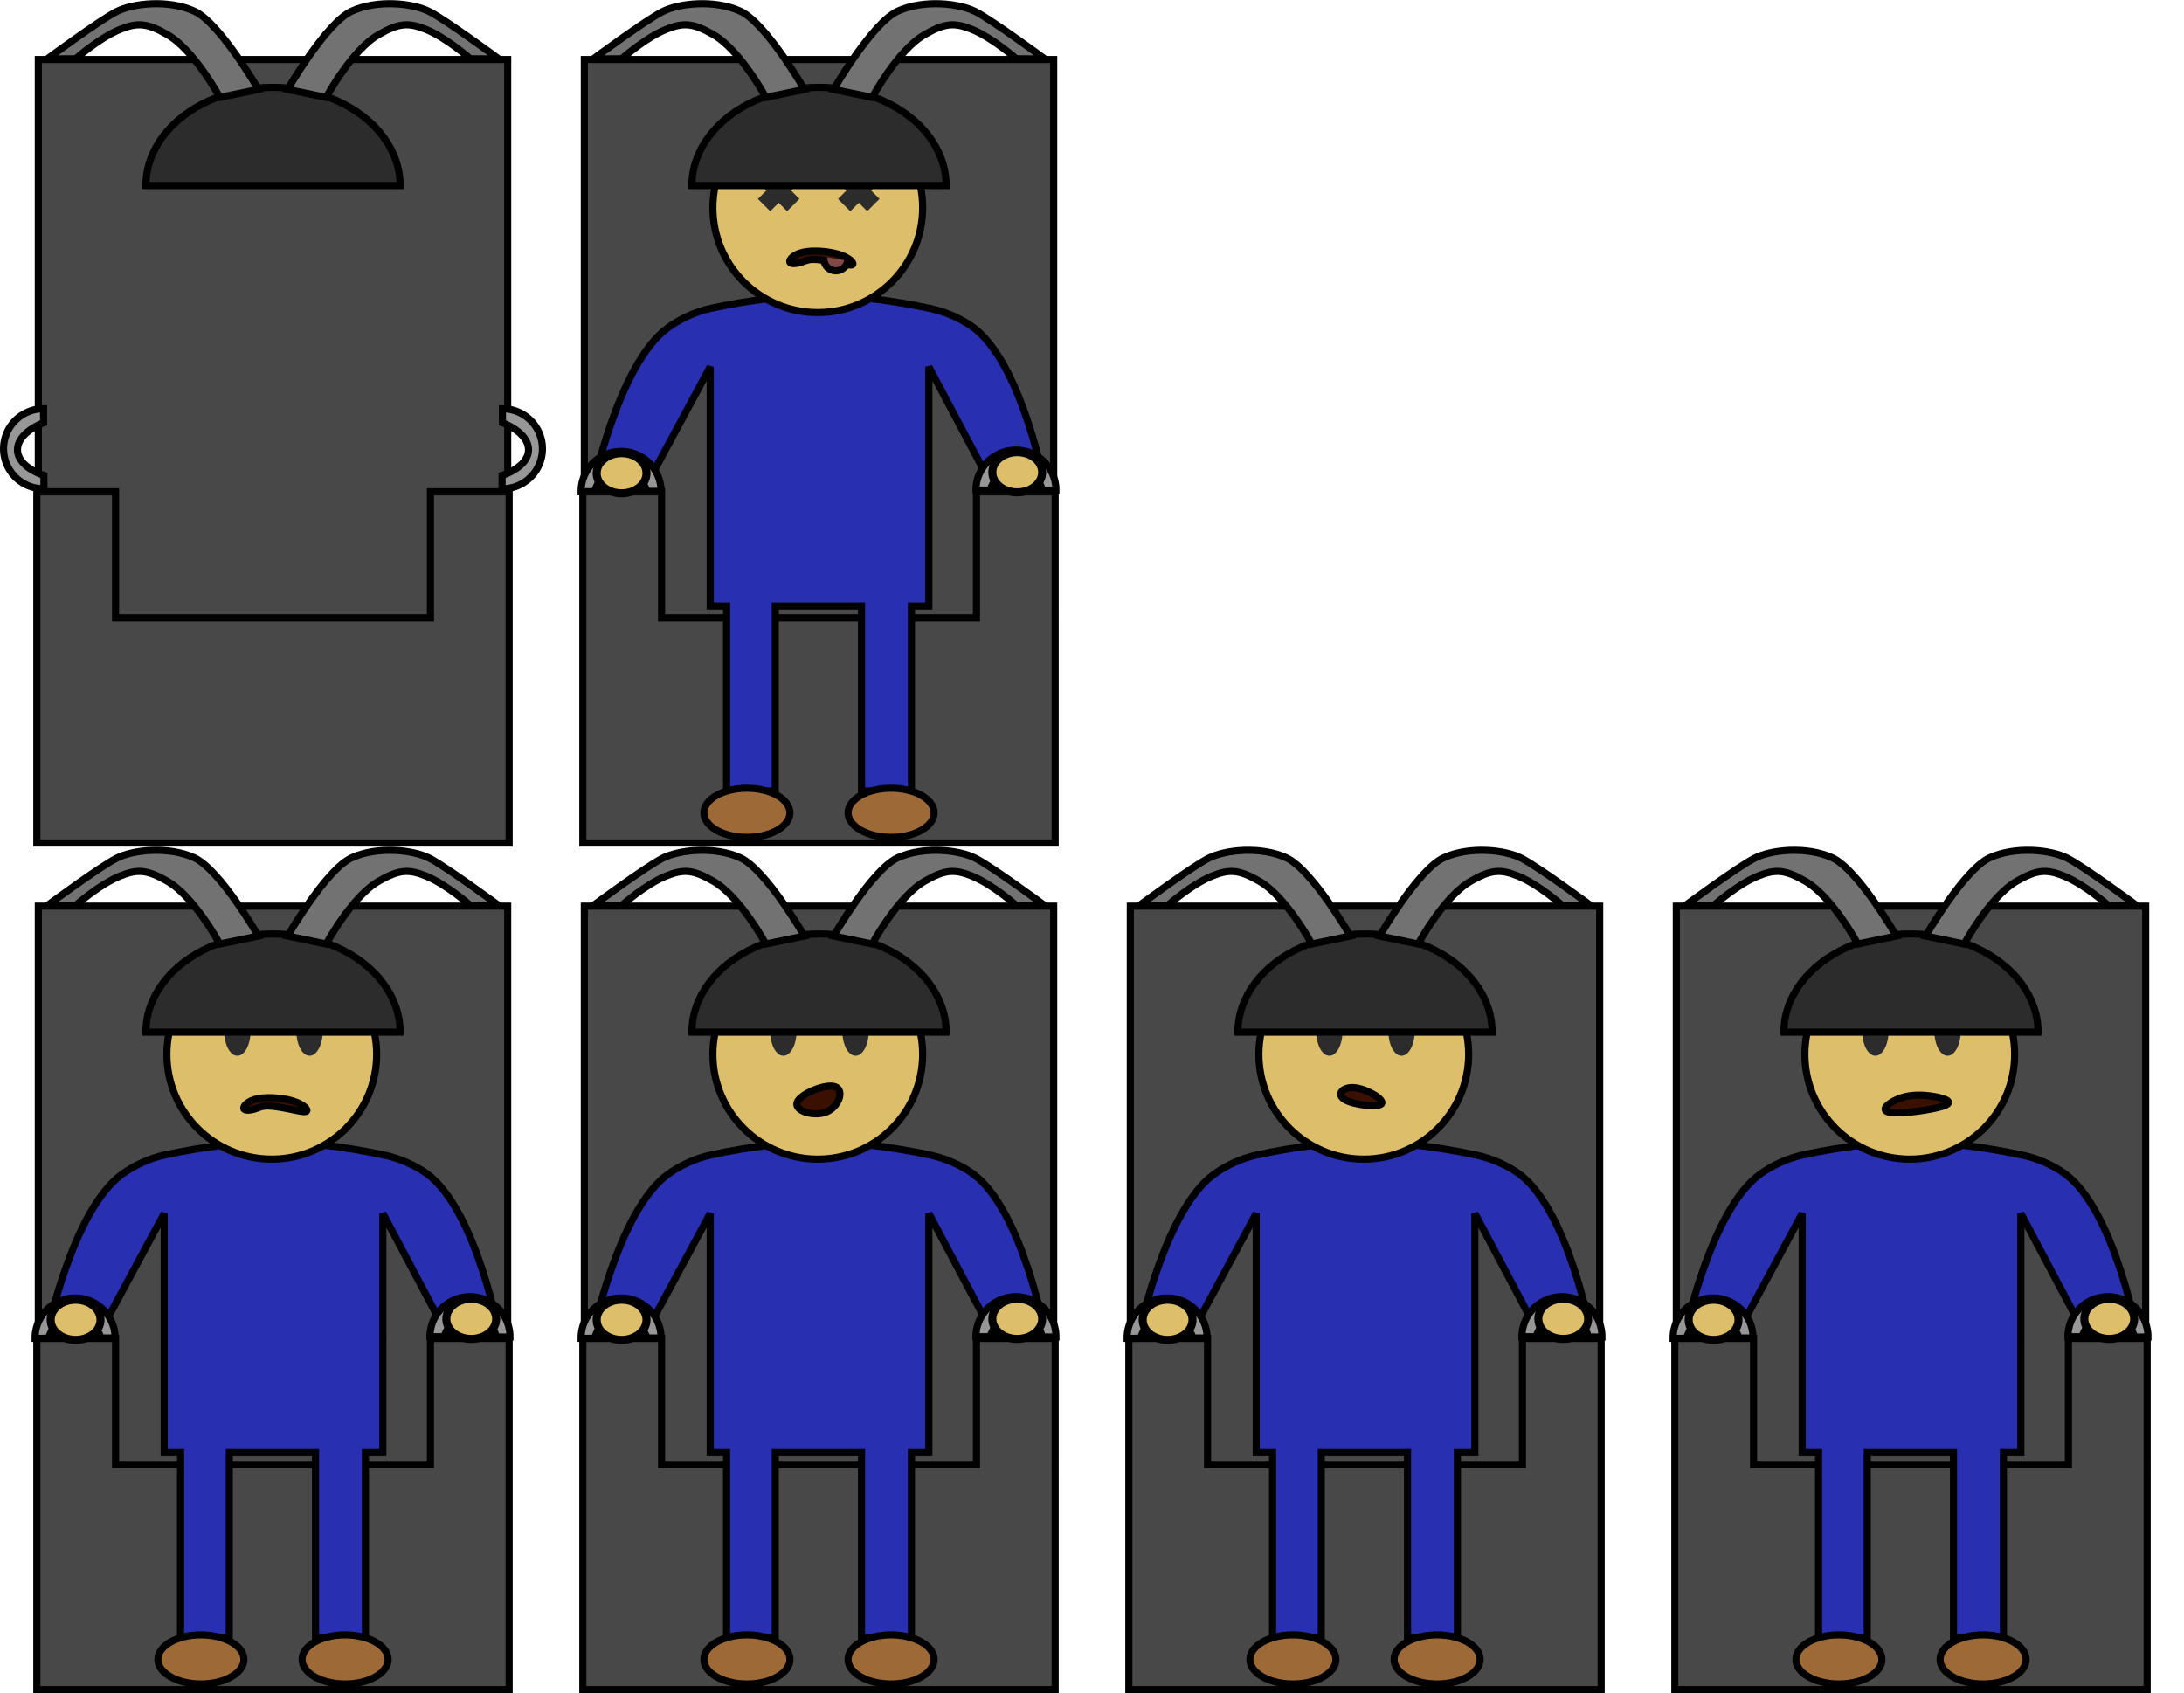 <?xml version="1.0" encoding="UTF-8" standalone="no"?>
<!-- Created with Inkscape (http://www.inkscape.org/) -->

<svg
   width="1532.384"
   height="1188.05"
   viewBox="0 0 1532.384 1188.05"
   version="1.1"
   id="svg1"
   inkscape:version="1.3.2 (091e20ef0f, 2023-11-25, custom)"
   sodipodi:docname="electric chair.svg"
   xmlns:inkscape="http://www.inkscape.org/namespaces/inkscape"
   xmlns:sodipodi="http://sodipodi.sourceforge.net/DTD/sodipodi-0.dtd"
   xmlns="http://www.w3.org/2000/svg"
   xmlns:svg="http://www.w3.org/2000/svg">
  <sodipodi:namedview
     id="namedview1"
     pagecolor="#505050"
     bordercolor="#ffffff"
     borderopacity="1"
     inkscape:showpageshadow="0"
     inkscape:pageopacity="0"
     inkscape:pagecheckerboard="1"
     inkscape:deskcolor="#d1d1d1"
     inkscape:document-units="px"
     inkscape:zoom="0.62644574"
     inkscape:cx="343.2061"
     inkscape:cy="353.5821"
     inkscape:window-width="1504"
     inkscape:window-height="931"
     inkscape:window-x="0"
     inkscape:window-y="0"
     inkscape:window-maximized="1"
     inkscape:current-layer="g79" />
  <defs
     id="defs1">
    <inkscape:path-effect
       effect="bspline"
       id="path-effect86"
       is_visible="true"
       lpeversion="1.3"
       weight="33.333"
       steps="2"
       helper_size="0"
       apply_no_weight="true"
       apply_with_weight="true"
       only_selected="false"
       uniform="false" />
    <inkscape:path-effect
       effect="bspline"
       id="path-effect73"
       is_visible="true"
       lpeversion="1.3"
       weight="33.333"
       steps="2"
       helper_size="0"
       apply_no_weight="true"
       apply_with_weight="true"
       only_selected="false"
       uniform="false" />
    <inkscape:path-effect
       effect="bspline"
       id="path-effect60"
       is_visible="true"
       lpeversion="1.3"
       weight="33.333"
       steps="2"
       helper_size="0"
       apply_no_weight="true"
       apply_with_weight="true"
       only_selected="false"
       uniform="false" />
    <inkscape:path-effect
       effect="bspline"
       id="path-effect46"
       is_visible="true"
       lpeversion="1.3"
       weight="33.333"
       steps="2"
       helper_size="0"
       apply_no_weight="true"
       apply_with_weight="true"
       only_selected="false"
       uniform="false" />
    <inkscape:path-effect
       effect="bspline"
       id="path-effect73-7"
       is_visible="true"
       lpeversion="1.3"
       weight="33.333"
       steps="2"
       helper_size="0"
       apply_no_weight="true"
       apply_with_weight="true"
       only_selected="false"
       uniform="false" />
  </defs>
  <g
     inkscape:label="Layer 1"
     inkscape:groupmode="layer"
     id="layer1"
     transform="translate(-768.452,-219.541)">
    <g
       id="g17"
       inkscape:label="Chair">
      <g
         id="g15"
         inkscape:label="Chair">
        <rect
           style="fill:#484848;fill-opacity:1;fill-rule:evenodd;stroke:#000000;stroke-width:5;stroke-linecap:round"
           id="rect1"
           width="329.325"
           height="548.733"
           x="795.338"
           y="261.3" />
        <path
           id="rect2"
           style="fill:#484848;fill-rule:evenodd;stroke:#000000;stroke-width:5;stroke-linecap:round"
           d="m 794.304,564.617 h 55.232 v 88.467 h 220.927 v -88.467 h 55.232 V 811.066 H 794.304 Z"
           sodipodi:nodetypes="ccccccccc" />
      </g>
      <g
         id="g16"
         inkscape:label="Components">
        <path
           id="path2"
           style="opacity:1;fill:#2c2c2c;fill-rule:evenodd;stroke:#000000;stroke-width:5;stop-color:#000000;stop-opacity:1"
           d="m 1049.19,349.719 c 0,-24.61 -16.999,-47.35 -44.595,-59.654 -27.595,-12.305 -61.594,-12.305 -89.19,0 -27.595,12.305 -44.595,35.045 -44.595,59.654 z"
           sodipodi:nodetypes="csscc" />
        <path
           style="fill:#727272;fill-opacity:1;fill-rule:evenodd;stroke:#000000;stroke-width:5;stroke-linecap:round;stroke-dasharray:none;stroke-opacity:1"
           d="m 922.668,287.887 c 0,0 -17.763,-33.209 -36.989,-44.181 -13.958,-7.966 -20.672,-8.558 -33.092,-3.484 -14.584,5.958 -30.979,20.565 -30.979,20.565 l -20.058,0.116 c 0,0 36.715,-27.099 48.592,-33.17 11.877,-6.071 36.598,-8.569 54.625,-0.362 18.027,8.207 44.988,54.922 44.988,54.922 z"
           id="path4"
           sodipodi:nodetypes="csscczzcc" />
        <path
           style="fill:#727272;fill-opacity:1;fill-rule:evenodd;stroke:#000000;stroke-width:5;stroke-linecap:round;stroke-dasharray:none;stroke-opacity:1"
           d="m 997.332,287.887 c 0,0 17.763,-33.209 36.989,-44.181 13.958,-7.966 20.672,-8.558 33.093,-3.484 14.584,5.958 30.979,20.565 30.979,20.565 l 20.058,0.116 c 0,0 -36.715,-27.099 -48.592,-33.17 -11.877,-6.071 -36.598,-8.569 -54.626,-0.362 -18.027,8.207 -44.988,54.922 -44.988,54.922 z"
           id="path5"
           sodipodi:nodetypes="csscczzcc" />
        <path
           id="path7"
           style="opacity:1;fill:#979797;fill-rule:evenodd;stroke:#000000;stroke-width:5;stop-color:#000000;stop-opacity:1"
           d="m 799.27,562.478 c -10.059,0.088 -19.396,-5.213 -24.476,-13.895 -5.08,-8.682 -5.127,-19.419 -0.123,-28.145 5.004,-8.726 14.295,-14.108 24.354,-14.108 v 9.818 c 0,0 -18.268,6.651 -18.285,18.907 -0.018,12.39 18.493,18.037 18.493,18.037 z"
           sodipodi:nodetypes="cssccscc" />
        <path
           id="path8"
           style="opacity:1;fill:#979797;fill-rule:evenodd;stroke:#000000;stroke-width:5;stop-color:#000000;stop-opacity:1"
           d="m 1120.73,562.478 c 10.059,0.088 19.396,-5.213 24.476,-13.895 5.08,-8.682 5.127,-19.419 0.123,-28.145 -5.004,-8.726 -14.295,-14.108 -24.354,-14.108 v 9.818 c 0,0 18.268,6.651 18.285,18.907 0.017,12.39 -18.493,18.037 -18.493,18.037 z"
           sodipodi:nodetypes="cssccscc" />
      </g>
    </g>
    <g
       id="g23"
       inkscape:label="Chair-Winston-1"
       transform="translate(0,594.025)">
      <g
         id="g18"
         inkscape:label="Chair">
        <rect
           style="fill:#484848;fill-opacity:1;fill-rule:evenodd;stroke:#000000;stroke-width:5;stroke-linecap:round"
           id="rect17"
           width="329.325"
           height="548.733"
           x="795.338"
           y="261.3" />
        <path
           id="path17"
           style="fill:#484848;fill-rule:evenodd;stroke:#000000;stroke-width:5;stroke-linecap:round"
           d="m 794.304,564.617 h 55.232 v 88.467 h 220.927 v -88.467 h 55.232 V 811.066 H 794.304 Z"
           sodipodi:nodetypes="ccccccccc" />
      </g>
      <g
         id="g24"
         inkscape:label="Winston"
         transform="translate(81.394,-270.386)">
        <path
           id="rect28"
           style="fill:#2830b1;fill-rule:evenodd;stroke:#000000;stroke-width:5;stroke-linecap:round"
           d="m 802.279,706.384 c -10.767,2.323 -22.003,7.765 -30.051,13.746 -35.003,26.013 -52.897,114.494 -52.897,114.494 l 35.83,0.092 47.117,-87.447 V 915.138 h 11.474 v 129.848 h 34.148 V 915.138 h 60.537 v 129.848 h 35.02 V 915.138 h 12.227 V 747.27 l 46.365,87.447 35.83,-0.092 c 0,0 -16.097,-89.631 -51.392,-115.247 -8.109,-5.885 -19.361,-10.821 -30.051,-13.066 -56.18,-11.801 -98.044,-12.036 -154.159,0.073 z"
           inkscape:label="Body"
           sodipodi:nodetypes="ssccccccccccccccccssss" />
        <g
           id="g25"
           inkscape:label="Cuffs"
           transform="translate(-81.394,270.386)">
          <path
             id="path21"
             style="opacity:1;fill:#979797;fill-rule:evenodd;stroke:#000000;stroke-width:5;stop-color:#000000;stop-opacity:1"
             d="m 793.063,564.568 c -0.088,-10.059 5.213,-19.396 13.895,-24.476 8.682,-5.08 19.419,-5.127 28.145,-0.123 8.726,5.004 14.108,14.295 14.108,24.354 h -9.818 c 0,0 -6.651,-18.268 -18.907,-18.285 -12.39,-0.018 -18.037,18.493 -18.037,18.493 z"
             sodipodi:nodetypes="cssccscc" />
          <path
             id="path22"
             style="opacity:1;fill:#979797;fill-rule:evenodd;stroke:#000000;stroke-width:5;stop-color:#000000;stop-opacity:1"
             d="m 1126.267,563.652 c 0.088,-10.059 -5.213,-19.396 -13.895,-24.476 -8.682,-5.08 -19.419,-5.127 -28.145,-0.123 -8.726,5.004 -14.108,14.295 -14.108,24.354 h 9.818 c 0,0 6.651,-18.268 18.907,-18.285 12.39,-0.017 18.037,18.493 18.037,18.493 z"
             sodipodi:nodetypes="cssccscc" />
        </g>
        <g
           id="g28"
           inkscape:label="Hands">
          <ellipse
             style="font-variation-settings:normal;fill:#ddbe6b;fill-opacity:1;fill-rule:evenodd;stroke:#000000;stroke-width:5.649;stroke-linecap:butt;stroke-linejoin:miter;stroke-miterlimit:4;stroke-dasharray:none;stroke-dashoffset:0;stroke-opacity:1;stop-color:#000000"
             id="ellipse10"
             cx="-740.096"
             cy="821.961"
             rx="17.488"
             ry="14.098"
             transform="scale(-1,1)" />
          <ellipse
             style="font-variation-settings:normal;fill:#ddbe6b;fill-opacity:1;fill-rule:evenodd;stroke:#000000;stroke-width:5.649;stroke-linecap:butt;stroke-linejoin:miter;stroke-miterlimit:4;stroke-dasharray:none;stroke-dashoffset:0;stroke-opacity:1;stop-color:#000000"
             id="path9"
             cx="1017.708"
             cy="821.284"
             rx="17.488"
             ry="14.098" />
        </g>
        <g
           id="g27"
           inkscape:label="Face">
          <circle
             style="font-variation-settings:normal;fill:#ddbe6b;fill-opacity:1;fill-rule:evenodd;stroke:#000000;stroke-width:5;stroke-linecap:butt;stroke-linejoin:miter;stroke-miterlimit:4;stroke-dasharray:none;stroke-dashoffset:0;stroke-opacity:1;stop-color:#000000"
             id="path1"
             cx="877.74"
             cy="635.634"
             r="73.593" />
          <ellipse
             style="font-variation-settings:normal;vector-effect:none;fill:#2c2c2c;fill-opacity:1;fill-rule:evenodd;stroke-width:10;stroke-linecap:butt;stroke-linejoin:miter;stroke-miterlimit:4;stroke-dasharray:none;stroke-dashoffset:0;stroke-opacity:0.502;-inkscape-stroke:none;stop-color:#000000"
             id="path2-9"
             cx="904.246"
             cy="619.378"
             rx="9.249"
             ry="17.292" />
          <ellipse
             style="font-variation-settings:normal;vector-effect:none;fill:#2c2c2c;fill-opacity:1;fill-rule:evenodd;stroke-width:10;stroke-linecap:butt;stroke-linejoin:miter;stroke-miterlimit:4;stroke-dasharray:none;stroke-dashoffset:0;stroke-opacity:0.502;-inkscape-stroke:none;stop-color:#000000"
             id="path2-8"
             cx="853.611"
             cy="619.378"
             rx="9.249"
             ry="17.292" />
          <path
             style="fill:#3a1100;fill-opacity:1;fill-rule:evenodd;stroke:#000000;stroke-width:5;stroke-linecap:round;stroke-dasharray:none;stroke-opacity:1"
             d="m 1340.855,987.081 c -7.029,1.431 -10.239,5.193 -9.815,6.883 0.423,1.69 4.481,1.308 7.365,0.483 2.885,-0.825 4.597,-2.092 8.554,-2.214 3.957,-0.122 10.158,0.902 15.965,2.093 5.807,1.191 11.219,2.551 12.262,1.433 1.043,-1.118 -2.283,-4.712 -9.369,-6.96 -7.086,-2.248 -17.933,-3.149 -24.962,-1.718 z"
             id="path66-3"
             inkscape:path-effect="#path-effect73-7"
             inkscape:original-d="m 1337.0369,984.7493 c -3.2101,3.76259 -6.42,7.52496 -9.6301,11.28755 4.0571,-0.38251 8.1141,-0.76501 12.1711,-1.14751 1.7123,-1.2672 3.4245,-2.53437 5.1368,-3.80159 6.2014,1.02348 12.4027,2.04693 18.604,3.07038 5.4122,1.35952 10.8243,2.71902 16.2365,4.07855 -3.3258,-3.59484 -6.6515,-7.18963 -9.9772,-10.78443 -10.847,-0.90098 -21.6939,-1.80195 -32.5411,-2.70295 z"
             sodipodi:nodetypes="cccccccc"
             transform="translate(-472.959,-320.281)"
             inkscape:label="Mouth" />
        </g>
        <g
           id="g26"
           inkscape:label="Feet">
          <ellipse
             style="font-variation-settings:normal;fill:#9d6a37;fill-opacity:1;fill-rule:evenodd;stroke:#000000;stroke-width:5;stroke-linecap:butt;stroke-linejoin:miter;stroke-miterlimit:4;stroke-dasharray:none;stroke-dashoffset:0;stroke-opacity:1;stop-color:#000000"
             id="path8-0"
             cx="828.019"
             cy="1060.238"
             rx="30.185"
             ry="17.235" />
          <ellipse
             style="font-variation-settings:normal;fill:#9d6a37;fill-opacity:1;fill-rule:evenodd;stroke:#000000;stroke-width:5;stroke-linecap:butt;stroke-linejoin:miter;stroke-miterlimit:4;stroke-dasharray:none;stroke-dashoffset:0;stroke-opacity:1;stop-color:#000000"
             id="ellipse9"
             cx="929.192"
             cy="1060.238"
             rx="30.185"
             ry="17.235" />
        </g>
      </g>
      <g
         id="g22"
         inkscape:label="Components">
        <path
           id="path18"
           style="opacity:1;fill:#2c2c2c;fill-rule:evenodd;stroke:#000000;stroke-width:5;stop-color:#000000;stop-opacity:1"
           d="m 1049.19,349.719 c 0,-24.61 -16.999,-47.35 -44.595,-59.654 -27.595,-12.305 -61.594,-12.305 -89.19,0 -27.595,12.305 -44.595,35.045 -44.595,59.654 z"
           sodipodi:nodetypes="csscc" />
        <path
           style="fill:#727272;fill-opacity:1;fill-rule:evenodd;stroke:#000000;stroke-width:5;stroke-linecap:round;stroke-dasharray:none;stroke-opacity:1"
           d="m 922.668,287.887 c 0,0 -17.763,-33.209 -36.989,-44.181 -13.958,-7.966 -20.672,-8.558 -33.092,-3.484 -14.584,5.958 -30.979,20.565 -30.979,20.565 l -20.058,0.116 c 0,0 36.715,-27.099 48.592,-33.17 11.877,-6.071 36.598,-8.569 54.625,-0.362 18.027,8.207 44.988,54.922 44.988,54.922 z"
           id="path19"
           sodipodi:nodetypes="csscczzcc" />
        <path
           style="fill:#727272;fill-opacity:1;fill-rule:evenodd;stroke:#000000;stroke-width:5;stroke-linecap:round;stroke-dasharray:none;stroke-opacity:1"
           d="m 997.332,287.887 c 0,0 17.763,-33.209 36.989,-44.181 13.958,-7.966 20.672,-8.558 33.093,-3.484 14.584,5.958 30.979,20.565 30.979,20.565 l 20.058,0.116 c 0,0 -36.715,-27.099 -48.592,-33.17 -11.877,-6.071 -36.598,-8.569 -54.626,-0.362 -18.027,8.207 -44.988,54.922 -44.988,54.922 z"
           id="path20"
           sodipodi:nodetypes="csscczzcc" />
      </g>
    </g>
    <g
       id="g46"
       inkscape:label="Chair-Winston-2"
       transform="translate(383.096,594.025)">
      <g
         id="g34"
         inkscape:label="Chair">
        <rect
           style="fill:#484848;fill-opacity:1;fill-rule:evenodd;stroke:#000000;stroke-width:5;stroke-linecap:round"
           id="rect34"
           width="329.325"
           height="548.733"
           x="795.338"
           y="261.3" />
        <path
           id="path34"
           style="fill:#484848;fill-rule:evenodd;stroke:#000000;stroke-width:5;stroke-linecap:round"
           d="m 794.304,564.617 h 55.232 v 88.467 h 220.927 v -88.467 h 55.232 V 811.066 H 794.304 Z"
           sodipodi:nodetypes="ccccccccc" />
      </g>
      <g
         id="g43"
         inkscape:label="Winston"
         transform="translate(81.394,-270.386)">
        <path
           id="path35"
           style="fill:#2830b1;fill-rule:evenodd;stroke:#000000;stroke-width:5;stroke-linecap:round"
           d="m 802.279,706.384 c -10.767,2.323 -22.003,7.765 -30.051,13.746 -35.003,26.013 -52.897,114.494 -52.897,114.494 l 35.83,0.092 47.117,-87.447 V 915.138 h 11.474 v 129.848 h 34.148 V 915.138 h 60.537 v 129.848 h 35.02 V 915.138 h 12.227 V 747.27 l 46.365,87.447 35.83,-0.092 c 0,0 -16.097,-89.631 -51.392,-115.247 -8.109,-5.885 -19.361,-10.821 -30.051,-13.066 -56.18,-11.801 -98.044,-12.036 -154.159,0.073 z"
           inkscape:label="Body"
           sodipodi:nodetypes="ssccccccccccccccccssss" />
        <g
           id="g37"
           inkscape:label="Cuffs"
           transform="translate(-81.394,270.386)">
          <path
             id="path36"
             style="opacity:1;fill:#979797;fill-rule:evenodd;stroke:#000000;stroke-width:5;stop-color:#000000;stop-opacity:1"
             d="m 793.063,564.568 c -0.088,-10.059 5.213,-19.396 13.895,-24.476 8.682,-5.08 19.419,-5.127 28.145,-0.123 8.726,5.004 14.108,14.295 14.108,24.354 h -9.818 c 0,0 -6.651,-18.268 -18.907,-18.285 -12.39,-0.018 -18.037,18.493 -18.037,18.493 z"
             sodipodi:nodetypes="cssccscc" />
          <path
             id="path37"
             style="opacity:1;fill:#979797;fill-rule:evenodd;stroke:#000000;stroke-width:5;stop-color:#000000;stop-opacity:1"
             d="m 1126.267,563.652 c 0.088,-10.059 -5.213,-19.396 -13.895,-24.476 -8.682,-5.08 -19.419,-5.127 -28.145,-0.123 -8.726,5.004 -14.108,14.295 -14.108,24.354 h 9.818 c 0,0 6.651,-18.268 18.907,-18.285 12.39,-0.017 18.037,18.493 18.037,18.493 z"
             sodipodi:nodetypes="cssccscc" />
        </g>
        <g
           id="g38"
           inkscape:label="Hands">
          <ellipse
             style="font-variation-settings:normal;fill:#ddbe6b;fill-opacity:1;fill-rule:evenodd;stroke:#000000;stroke-width:5.649;stroke-linecap:butt;stroke-linejoin:miter;stroke-miterlimit:4;stroke-dasharray:none;stroke-dashoffset:0;stroke-opacity:1;stop-color:#000000"
             id="ellipse37"
             cx="-740.096"
             cy="821.961"
             rx="17.488"
             ry="14.098"
             transform="scale(-1,1)" />
          <ellipse
             style="font-variation-settings:normal;fill:#ddbe6b;fill-opacity:1;fill-rule:evenodd;stroke:#000000;stroke-width:5.649;stroke-linecap:butt;stroke-linejoin:miter;stroke-miterlimit:4;stroke-dasharray:none;stroke-dashoffset:0;stroke-opacity:1;stop-color:#000000"
             id="ellipse38"
             cx="1017.708"
             cy="821.284"
             rx="17.488"
             ry="14.098" />
        </g>
        <g
           id="g40"
           inkscape:label="Face">
          <circle
             style="font-variation-settings:normal;fill:#ddbe6b;fill-opacity:1;fill-rule:evenodd;stroke:#000000;stroke-width:5;stroke-linecap:butt;stroke-linejoin:miter;stroke-miterlimit:4;stroke-dasharray:none;stroke-dashoffset:0;stroke-opacity:1;stop-color:#000000"
             id="circle38"
             cx="877.74"
             cy="635.634"
             r="73.593" />
          <ellipse
             style="font-variation-settings:normal;vector-effect:none;fill:#2c2c2c;fill-opacity:1;fill-rule:evenodd;stroke-width:10;stroke-linecap:butt;stroke-linejoin:miter;stroke-miterlimit:4;stroke-dasharray:none;stroke-dashoffset:0;stroke-opacity:0.502;-inkscape-stroke:none;stop-color:#000000"
             id="ellipse39"
             cx="904.246"
             cy="619.378"
             rx="9.249"
             ry="17.292" />
          <ellipse
             style="font-variation-settings:normal;vector-effect:none;fill:#2c2c2c;fill-opacity:1;fill-rule:evenodd;stroke-width:10;stroke-linecap:butt;stroke-linejoin:miter;stroke-miterlimit:4;stroke-dasharray:none;stroke-dashoffset:0;stroke-opacity:0.502;-inkscape-stroke:none;stop-color:#000000"
             id="ellipse40"
             cx="853.611"
             cy="619.378"
             rx="9.249"
             ry="17.292" />
          <path
             style="fill:#3a1100;fill-opacity:1;fill-rule:evenodd;stroke:#000000;stroke-width:5;stroke-linecap:round;stroke-dasharray:none;stroke-opacity:1"
             d="m 1348.433,999.68 c -8.839,3.717 -22.651,-0.646 -20.718,-6.545 1.933,-5.899 19.611,-13.334 26.517,-11.152 6.906,2.182 3.041,13.98 -5.799,17.698 z"
             id="path46"
             inkscape:path-effect="#path-effect46"
             inkscape:original-d="m 1353.4065,1007.7616 c -13.8124,-4.3637 -27.6247,-8.7273 -41.437,-13.09094 17.6785,-7.43506 35.356,-14.86973 53.0345,-22.30481 -3.8659,11.79881 -7.7316,23.59712 -11.5975,35.39575 z"
             sodipodi:nodetypes="cccc"
             transform="translate(-464.49,-323.639)"
             inkscape:label="Mouth" />
        </g>
        <g
           id="g42"
           inkscape:label="Feet">
          <ellipse
             style="font-variation-settings:normal;fill:#9d6a37;fill-opacity:1;fill-rule:evenodd;stroke:#000000;stroke-width:5;stroke-linecap:butt;stroke-linejoin:miter;stroke-miterlimit:4;stroke-dasharray:none;stroke-dashoffset:0;stroke-opacity:1;stop-color:#000000"
             id="ellipse41"
             cx="828.019"
             cy="1060.238"
             rx="30.185"
             ry="17.235" />
          <ellipse
             style="font-variation-settings:normal;fill:#9d6a37;fill-opacity:1;fill-rule:evenodd;stroke:#000000;stroke-width:5;stroke-linecap:butt;stroke-linejoin:miter;stroke-miterlimit:4;stroke-dasharray:none;stroke-dashoffset:0;stroke-opacity:1;stop-color:#000000"
             id="ellipse42"
             cx="929.192"
             cy="1060.238"
             rx="30.185"
             ry="17.235" />
        </g>
      </g>
      <g
         id="g45"
         inkscape:label="Components">
        <path
           id="path43"
           style="opacity:1;fill:#2c2c2c;fill-rule:evenodd;stroke:#000000;stroke-width:5;stop-color:#000000;stop-opacity:1"
           d="m 1049.19,349.719 c 0,-24.61 -16.999,-47.35 -44.595,-59.654 -27.595,-12.305 -61.594,-12.305 -89.19,0 -27.595,12.305 -44.595,35.045 -44.595,59.654 z"
           sodipodi:nodetypes="csscc" />
        <path
           style="fill:#727272;fill-opacity:1;fill-rule:evenodd;stroke:#000000;stroke-width:5;stroke-linecap:round;stroke-dasharray:none;stroke-opacity:1"
           d="m 922.668,287.887 c 0,0 -17.763,-33.209 -36.989,-44.181 -13.958,-7.966 -20.672,-8.558 -33.092,-3.484 -14.584,5.958 -30.979,20.565 -30.979,20.565 l -20.058,0.116 c 0,0 36.715,-27.099 48.592,-33.17 11.877,-6.071 36.598,-8.569 54.625,-0.362 18.027,8.207 44.988,54.922 44.988,54.922 z"
           id="path44"
           sodipodi:nodetypes="csscczzcc" />
        <path
           style="fill:#727272;fill-opacity:1;fill-rule:evenodd;stroke:#000000;stroke-width:5;stroke-linecap:round;stroke-dasharray:none;stroke-opacity:1"
           d="m 997.332,287.887 c 0,0 17.763,-33.209 36.989,-44.181 13.958,-7.966 20.672,-8.558 33.093,-3.484 14.584,5.958 30.979,20.565 30.979,20.565 l 20.058,0.116 c 0,0 -36.715,-27.099 -48.592,-33.17 -11.877,-6.071 -36.598,-8.569 -54.626,-0.362 -18.027,8.207 -44.988,54.922 -44.988,54.922 z"
           id="path45"
           sodipodi:nodetypes="csscczzcc" />
      </g>
    </g>
    <g
       id="g59"
       inkscape:label="Chair-Winston-3"
       transform="translate(766.192,594.025)">
      <g
         id="g47"
         inkscape:label="Chair">
        <rect
           style="fill:#484848;fill-opacity:1;fill-rule:evenodd;stroke:#000000;stroke-width:5;stroke-linecap:round"
           id="rect46"
           width="329.325"
           height="548.733"
           x="795.338"
           y="261.3" />
        <path
           id="path47"
           style="fill:#484848;fill-rule:evenodd;stroke:#000000;stroke-width:5;stroke-linecap:round"
           d="m 794.304,564.617 h 55.232 v 88.467 h 220.927 v -88.467 h 55.232 V 811.066 H 794.304 Z"
           sodipodi:nodetypes="ccccccccc" />
      </g>
      <g
         id="g56"
         inkscape:label="Winston"
         transform="translate(81.394,-270.386)">
        <path
           id="path48"
           style="fill:#2830b1;fill-rule:evenodd;stroke:#000000;stroke-width:5;stroke-linecap:round"
           d="m 802.279,706.384 c -10.767,2.323 -22.003,7.765 -30.051,13.746 -35.003,26.013 -52.897,114.494 -52.897,114.494 l 35.83,0.092 47.117,-87.447 V 915.138 h 11.474 v 129.848 h 34.148 V 915.138 h 60.537 v 129.848 h 35.02 V 915.138 h 12.227 V 747.27 l 46.365,87.447 35.83,-0.092 c 0,0 -16.097,-89.631 -51.392,-115.247 -8.109,-5.885 -19.361,-10.821 -30.051,-13.066 -56.18,-11.801 -98.044,-12.036 -154.159,0.073 z"
           inkscape:label="Body"
           sodipodi:nodetypes="ssccccccccccccccccssss" />
        <g
           id="g50"
           inkscape:label="Cuffs"
           transform="translate(-81.394,270.386)">
          <path
             id="path49"
             style="opacity:1;fill:#979797;fill-rule:evenodd;stroke:#000000;stroke-width:5;stop-color:#000000;stop-opacity:1"
             d="m 793.063,564.568 c -0.088,-10.059 5.213,-19.396 13.895,-24.476 8.682,-5.08 19.419,-5.127 28.145,-0.123 8.726,5.004 14.108,14.295 14.108,24.354 h -9.818 c 0,0 -6.651,-18.268 -18.907,-18.285 -12.39,-0.018 -18.037,18.493 -18.037,18.493 z"
             sodipodi:nodetypes="cssccscc" />
          <path
             id="path50"
             style="opacity:1;fill:#979797;fill-rule:evenodd;stroke:#000000;stroke-width:5;stop-color:#000000;stop-opacity:1"
             d="m 1126.267,563.652 c 0.088,-10.059 -5.213,-19.396 -13.895,-24.476 -8.682,-5.08 -19.419,-5.127 -28.145,-0.123 -8.726,5.004 -14.108,14.295 -14.108,24.354 h 9.818 c 0,0 6.651,-18.268 18.907,-18.285 12.39,-0.017 18.037,18.493 18.037,18.493 z"
             sodipodi:nodetypes="cssccscc" />
        </g>
        <g
           id="g51"
           inkscape:label="Hands">
          <ellipse
             style="font-variation-settings:normal;fill:#ddbe6b;fill-opacity:1;fill-rule:evenodd;stroke:#000000;stroke-width:5.649;stroke-linecap:butt;stroke-linejoin:miter;stroke-miterlimit:4;stroke-dasharray:none;stroke-dashoffset:0;stroke-opacity:1;stop-color:#000000"
             id="ellipse50"
             cx="-740.096"
             cy="821.961"
             rx="17.488"
             ry="14.098"
             transform="scale(-1,1)" />
          <ellipse
             style="font-variation-settings:normal;fill:#ddbe6b;fill-opacity:1;fill-rule:evenodd;stroke:#000000;stroke-width:5.649;stroke-linecap:butt;stroke-linejoin:miter;stroke-miterlimit:4;stroke-dasharray:none;stroke-dashoffset:0;stroke-opacity:1;stop-color:#000000"
             id="ellipse51"
             cx="1017.708"
             cy="821.284"
             rx="17.488"
             ry="14.098" />
        </g>
        <g
           id="g53"
           inkscape:label="Face">
          <circle
             style="font-variation-settings:normal;fill:#ddbe6b;fill-opacity:1;fill-rule:evenodd;stroke:#000000;stroke-width:5;stroke-linecap:butt;stroke-linejoin:miter;stroke-miterlimit:4;stroke-dasharray:none;stroke-dashoffset:0;stroke-opacity:1;stop-color:#000000"
             id="circle51"
             cx="877.74"
             cy="635.634"
             r="73.593" />
          <ellipse
             style="font-variation-settings:normal;vector-effect:none;fill:#2c2c2c;fill-opacity:1;fill-rule:evenodd;stroke-width:10;stroke-linecap:butt;stroke-linejoin:miter;stroke-miterlimit:4;stroke-dasharray:none;stroke-dashoffset:0;stroke-opacity:0.502;-inkscape-stroke:none;stop-color:#000000"
             id="ellipse52"
             cx="904.246"
             cy="619.378"
             rx="9.249"
             ry="17.292" />
          <ellipse
             style="font-variation-settings:normal;vector-effect:none;fill:#2c2c2c;fill-opacity:1;fill-rule:evenodd;stroke-width:10;stroke-linecap:butt;stroke-linejoin:miter;stroke-miterlimit:4;stroke-dasharray:none;stroke-dashoffset:0;stroke-opacity:0.502;-inkscape-stroke:none;stop-color:#000000"
             id="ellipse53"
             cx="853.611"
             cy="619.378"
             rx="9.249"
             ry="17.292" />
          <path
             style="fill:#3a1100;fill-opacity:1;fill-rule:evenodd;stroke:#000000;stroke-width:5;stroke-linecap:round;stroke-dasharray:none;stroke-opacity:1"
             d="m 1336.248,982.768 c -8.629,-1.01 -13.617,4.501 -7.482,8.266 6.135,3.765 23.392,5.784 25.887,3.029 2.494,-2.755 -9.775,-10.285 -18.404,-11.295 z"
             id="path53"
             inkscape:path-effect="#path-effect60"
             inkscape:original-d="m 1332.6074,976.24783 c -4.9885,5.5107 -9.9769,11.02123 -14.9654,16.532 17.2583,2.01924 34.5156,4.03835 51.7739,6.05759 -12.2697,-7.53001 -24.5389,-15.05969 -36.8085,-22.58959 z"
             sodipodi:nodetypes="cccc"
             transform="translate(-464.49,-323.639)"
             inkscape:label="Mouth" />
        </g>
        <g
           id="g55"
           inkscape:label="Feet">
          <ellipse
             style="font-variation-settings:normal;fill:#9d6a37;fill-opacity:1;fill-rule:evenodd;stroke:#000000;stroke-width:5;stroke-linecap:butt;stroke-linejoin:miter;stroke-miterlimit:4;stroke-dasharray:none;stroke-dashoffset:0;stroke-opacity:1;stop-color:#000000"
             id="ellipse54"
             cx="828.019"
             cy="1060.238"
             rx="30.185"
             ry="17.235" />
          <ellipse
             style="font-variation-settings:normal;fill:#9d6a37;fill-opacity:1;fill-rule:evenodd;stroke:#000000;stroke-width:5;stroke-linecap:butt;stroke-linejoin:miter;stroke-miterlimit:4;stroke-dasharray:none;stroke-dashoffset:0;stroke-opacity:1;stop-color:#000000"
             id="ellipse55"
             cx="929.192"
             cy="1060.238"
             rx="30.185"
             ry="17.235" />
        </g>
      </g>
      <g
         id="g58"
         inkscape:label="Components">
        <path
           id="path56"
           style="opacity:1;fill:#2c2c2c;fill-rule:evenodd;stroke:#000000;stroke-width:5;stop-color:#000000;stop-opacity:1"
           d="m 1049.19,349.719 c 0,-24.61 -16.999,-47.35 -44.595,-59.654 -27.595,-12.305 -61.594,-12.305 -89.19,0 -27.595,12.305 -44.595,35.045 -44.595,59.654 z"
           sodipodi:nodetypes="csscc" />
        <path
           style="fill:#727272;fill-opacity:1;fill-rule:evenodd;stroke:#000000;stroke-width:5;stroke-linecap:round;stroke-dasharray:none;stroke-opacity:1"
           d="m 922.668,287.887 c 0,0 -17.763,-33.209 -36.989,-44.181 -13.958,-7.966 -20.672,-8.558 -33.092,-3.484 -14.584,5.958 -30.979,20.565 -30.979,20.565 l -20.058,0.116 c 0,0 36.715,-27.099 48.592,-33.17 11.877,-6.071 36.598,-8.569 54.625,-0.362 18.027,8.207 44.988,54.922 44.988,54.922 z"
           id="path57"
           sodipodi:nodetypes="csscczzcc" />
        <path
           style="fill:#727272;fill-opacity:1;fill-rule:evenodd;stroke:#000000;stroke-width:5;stroke-linecap:round;stroke-dasharray:none;stroke-opacity:1"
           d="m 997.332,287.887 c 0,0 17.763,-33.209 36.989,-44.181 13.958,-7.966 20.672,-8.558 33.093,-3.484 14.584,5.958 30.979,20.565 30.979,20.565 l 20.058,0.116 c 0,0 -36.715,-27.099 -48.592,-33.17 -11.877,-6.071 -36.598,-8.569 -54.626,-0.362 -18.027,8.207 -44.988,54.922 -44.988,54.922 z"
           id="path58"
           sodipodi:nodetypes="csscczzcc" />
      </g>
    </g>
    <g
       id="g72"
       inkscape:label="Chair-Winston-3"
       transform="translate(1149.288,594.025)">
      <g
         id="g60"
         inkscape:label="Chair">
        <rect
           style="fill:#484848;fill-opacity:1;fill-rule:evenodd;stroke:#000000;stroke-width:5;stroke-linecap:round"
           id="rect60"
           width="329.325"
           height="548.733"
           x="795.338"
           y="261.3" />
        <path
           id="path60"
           style="fill:#484848;fill-rule:evenodd;stroke:#000000;stroke-width:5;stroke-linecap:round"
           d="m 794.304,564.617 h 55.232 v 88.467 h 220.927 v -88.467 h 55.232 V 811.066 H 794.304 Z"
           sodipodi:nodetypes="ccccccccc" />
      </g>
      <g
         id="g69"
         inkscape:label="Winston"
         transform="translate(81.394,-270.386)">
        <path
           id="path61"
           style="fill:#2830b1;fill-rule:evenodd;stroke:#000000;stroke-width:5;stroke-linecap:round"
           d="m 802.279,706.384 c -10.767,2.323 -22.003,7.765 -30.051,13.746 -35.003,26.013 -52.897,114.494 -52.897,114.494 l 35.83,0.092 47.117,-87.447 V 915.138 h 11.474 v 129.848 h 34.148 V 915.138 h 60.537 v 129.848 h 35.02 V 915.138 h 12.227 V 747.27 l 46.365,87.447 35.83,-0.092 c 0,0 -16.097,-89.631 -51.392,-115.247 -8.109,-5.885 -19.361,-10.821 -30.051,-13.066 -56.18,-11.801 -98.044,-12.036 -154.159,0.073 z"
           inkscape:label="Body"
           sodipodi:nodetypes="ssccccccccccccccccssss" />
        <g
           id="g63"
           inkscape:label="Cuffs"
           transform="translate(-81.394,270.386)">
          <path
             id="path62"
             style="opacity:1;fill:#979797;fill-rule:evenodd;stroke:#000000;stroke-width:5;stop-color:#000000;stop-opacity:1"
             d="m 793.063,564.568 c -0.088,-10.059 5.213,-19.396 13.895,-24.476 8.682,-5.08 19.419,-5.127 28.145,-0.123 8.726,5.004 14.108,14.295 14.108,24.354 h -9.818 c 0,0 -6.651,-18.268 -18.907,-18.285 -12.39,-0.018 -18.037,18.493 -18.037,18.493 z"
             sodipodi:nodetypes="cssccscc" />
          <path
             id="path63"
             style="opacity:1;fill:#979797;fill-rule:evenodd;stroke:#000000;stroke-width:5;stop-color:#000000;stop-opacity:1"
             d="m 1126.267,563.652 c 0.088,-10.059 -5.213,-19.396 -13.895,-24.476 -8.682,-5.08 -19.419,-5.127 -28.145,-0.123 -8.726,5.004 -14.108,14.295 -14.108,24.354 h 9.818 c 0,0 6.651,-18.268 18.907,-18.285 12.39,-0.017 18.037,18.493 18.037,18.493 z"
             sodipodi:nodetypes="cssccscc" />
        </g>
        <g
           id="g64"
           inkscape:label="Hands">
          <ellipse
             style="font-variation-settings:normal;fill:#ddbe6b;fill-opacity:1;fill-rule:evenodd;stroke:#000000;stroke-width:5.649;stroke-linecap:butt;stroke-linejoin:miter;stroke-miterlimit:4;stroke-dasharray:none;stroke-dashoffset:0;stroke-opacity:1;stop-color:#000000"
             id="ellipse63"
             cx="-740.096"
             cy="821.961"
             rx="17.488"
             ry="14.098"
             transform="scale(-1,1)" />
          <ellipse
             style="font-variation-settings:normal;fill:#ddbe6b;fill-opacity:1;fill-rule:evenodd;stroke:#000000;stroke-width:5.649;stroke-linecap:butt;stroke-linejoin:miter;stroke-miterlimit:4;stroke-dasharray:none;stroke-dashoffset:0;stroke-opacity:1;stop-color:#000000"
             id="ellipse64"
             cx="1017.708"
             cy="821.284"
             rx="17.488"
             ry="14.098" />
        </g>
        <g
           id="g66"
           inkscape:label="Face">
          <circle
             style="font-variation-settings:normal;fill:#ddbe6b;fill-opacity:1;fill-rule:evenodd;stroke:#000000;stroke-width:5;stroke-linecap:butt;stroke-linejoin:miter;stroke-miterlimit:4;stroke-dasharray:none;stroke-dashoffset:0;stroke-opacity:1;stop-color:#000000"
             id="circle64"
             cx="877.74"
             cy="635.634"
             r="73.593" />
          <ellipse
             style="font-variation-settings:normal;vector-effect:none;fill:#2c2c2c;fill-opacity:1;fill-rule:evenodd;stroke-width:10;stroke-linecap:butt;stroke-linejoin:miter;stroke-miterlimit:4;stroke-dasharray:none;stroke-dashoffset:0;stroke-opacity:0.502;-inkscape-stroke:none;stop-color:#000000"
             id="ellipse65"
             cx="904.246"
             cy="619.378"
             rx="9.249"
             ry="17.292" />
          <ellipse
             style="font-variation-settings:normal;vector-effect:none;fill:#2c2c2c;fill-opacity:1;fill-rule:evenodd;stroke-width:10;stroke-linecap:butt;stroke-linejoin:miter;stroke-miterlimit:4;stroke-dasharray:none;stroke-dashoffset:0;stroke-opacity:0.502;-inkscape-stroke:none;stop-color:#000000"
             id="ellipse66"
             cx="853.611"
             cy="619.378"
             rx="9.249"
             ry="17.292" />
          <path
             style="fill:#3a1100;fill-opacity:1;fill-rule:evenodd;stroke:#000000;stroke-width:5;stroke-linecap:round;stroke-dasharray:none;stroke-opacity:1"
             d="m 1333.738,990.757 c -6.908,2.91 -13.132,8.292 -4.812,9.386 8.32,1.094 31.183,-2.1 38.091,-5.009 6.909,-2.91 -2.138,-5.535 -10.458,-6.629 -8.32,-1.094 -15.913,-0.657 -22.822,2.252 z"
             id="path66"
             inkscape:path-effect="#path-effect73"
             inkscape:original-d="m 1333.0532,988.28469 c -6.2235,5.38246 -12.4469,10.76472 -18.6705,16.14721 22.864,-3.194 45.7267,-6.38791 68.5906,-9.58195 -9.047,-2.62536 -18.0937,-5.25066 -27.1406,-7.87597 -7.5931,0.4369 -15.1862,0.8738 -22.7795,1.31071 z"
             sodipodi:nodetypes="ccccc"
             transform="translate(-464.49,-323.639)"
             inkscape:label="Mouth" />
        </g>
        <g
           id="g68"
           inkscape:label="Feet">
          <ellipse
             style="font-variation-settings:normal;fill:#9d6a37;fill-opacity:1;fill-rule:evenodd;stroke:#000000;stroke-width:5;stroke-linecap:butt;stroke-linejoin:miter;stroke-miterlimit:4;stroke-dasharray:none;stroke-dashoffset:0;stroke-opacity:1;stop-color:#000000"
             id="ellipse67"
             cx="828.019"
             cy="1060.238"
             rx="30.185"
             ry="17.235" />
          <ellipse
             style="font-variation-settings:normal;fill:#9d6a37;fill-opacity:1;fill-rule:evenodd;stroke:#000000;stroke-width:5;stroke-linecap:butt;stroke-linejoin:miter;stroke-miterlimit:4;stroke-dasharray:none;stroke-dashoffset:0;stroke-opacity:1;stop-color:#000000"
             id="ellipse68"
             cx="929.192"
             cy="1060.238"
             rx="30.185"
             ry="17.235" />
        </g>
      </g>
      <g
         id="g71"
         inkscape:label="Components">
        <path
           id="path69"
           style="opacity:1;fill:#2c2c2c;fill-rule:evenodd;stroke:#000000;stroke-width:5;stop-color:#000000;stop-opacity:1"
           d="m 1049.19,349.719 c 0,-24.61 -16.999,-47.35 -44.595,-59.654 -27.595,-12.305 -61.594,-12.305 -89.19,0 -27.595,12.305 -44.595,35.045 -44.595,59.654 z"
           sodipodi:nodetypes="csscc" />
        <path
           style="fill:#727272;fill-opacity:1;fill-rule:evenodd;stroke:#000000;stroke-width:5;stroke-linecap:round;stroke-dasharray:none;stroke-opacity:1"
           d="m 922.668,287.887 c 0,0 -17.763,-33.209 -36.989,-44.181 -13.958,-7.966 -20.672,-8.558 -33.092,-3.484 -14.584,5.958 -30.979,20.565 -30.979,20.565 l -20.058,0.116 c 0,0 36.715,-27.099 48.592,-33.17 11.877,-6.071 36.598,-8.569 54.625,-0.362 18.027,8.207 44.988,54.922 44.988,54.922 z"
           id="path70"
           sodipodi:nodetypes="csscczzcc" />
        <path
           style="fill:#727272;fill-opacity:1;fill-rule:evenodd;stroke:#000000;stroke-width:5;stroke-linecap:round;stroke-dasharray:none;stroke-opacity:1"
           d="m 997.332,287.887 c 0,0 17.763,-33.209 36.989,-44.181 13.958,-7.966 20.672,-8.558 33.093,-3.484 14.584,5.958 30.979,20.565 30.979,20.565 l 20.058,0.116 c 0,0 -36.715,-27.099 -48.592,-33.17 -11.877,-6.071 -36.598,-8.569 -54.626,-0.362 -18.027,8.207 -44.988,54.922 -44.988,54.922 z"
           id="path71"
           sodipodi:nodetypes="csscczzcc" />
      </g>
    </g>
    <g
       id="g85"
       inkscape:label="Dead-Winston"
       transform="translate(383.096,8.2446933e-5)">
      <g
         id="g73"
         inkscape:label="Chair">
        <rect
           style="fill:#484848;fill-opacity:1;fill-rule:evenodd;stroke:#000000;stroke-width:5;stroke-linecap:round"
           id="rect73"
           width="329.325"
           height="548.733"
           x="795.338"
           y="261.3" />
        <path
           id="path73"
           style="fill:#484848;fill-rule:evenodd;stroke:#000000;stroke-width:5;stroke-linecap:round"
           d="m 794.304,564.617 h 55.232 v 88.467 h 220.927 v -88.467 h 55.232 V 811.066 H 794.304 Z"
           sodipodi:nodetypes="ccccccccc" />
      </g>
      <g
         id="g82"
         inkscape:label="Winston"
         transform="translate(81.394,-270.386)">
        <path
           id="path74"
           style="fill:#2830b1;fill-rule:evenodd;stroke:#000000;stroke-width:5;stroke-linecap:round"
           d="m 802.279,706.384 c -10.767,2.323 -22.003,7.765 -30.051,13.746 -35.003,26.013 -52.897,114.494 -52.897,114.494 l 35.83,0.092 47.117,-87.447 V 915.138 h 11.474 v 129.848 h 34.148 V 915.138 h 60.537 v 129.848 h 35.02 V 915.138 h 12.227 V 747.27 l 46.365,87.447 35.83,-0.092 c 0,0 -16.097,-89.631 -51.392,-115.247 -8.109,-5.885 -19.361,-10.821 -30.051,-13.066 -56.18,-11.801 -98.044,-12.036 -154.159,0.073 z"
           inkscape:label="Body"
           sodipodi:nodetypes="ssccccccccccccccccssss" />
        <g
           id="g76"
           inkscape:label="Cuffs"
           transform="translate(-81.394,270.386)">
          <path
             id="path75"
             style="opacity:1;fill:#979797;fill-rule:evenodd;stroke:#000000;stroke-width:5;stop-color:#000000;stop-opacity:1"
             d="m 793.063,564.568 c -0.088,-10.059 5.213,-19.396 13.895,-24.476 8.682,-5.08 19.419,-5.127 28.145,-0.123 8.726,5.004 14.108,14.295 14.108,24.354 h -9.818 c 0,0 -6.651,-18.268 -18.907,-18.285 -12.39,-0.018 -18.037,18.493 -18.037,18.493 z"
             sodipodi:nodetypes="cssccscc" />
          <path
             id="path76"
             style="opacity:1;fill:#979797;fill-rule:evenodd;stroke:#000000;stroke-width:5;stop-color:#000000;stop-opacity:1"
             d="m 1126.267,563.652 c 0.088,-10.059 -5.213,-19.396 -13.895,-24.476 -8.682,-5.08 -19.419,-5.127 -28.145,-0.123 -8.726,5.004 -14.108,14.295 -14.108,24.354 h 9.818 c 0,0 6.651,-18.268 18.907,-18.285 12.39,-0.017 18.037,18.493 18.037,18.493 z"
             sodipodi:nodetypes="cssccscc" />
        </g>
        <g
           id="g77"
           inkscape:label="Hands">
          <ellipse
             style="font-variation-settings:normal;fill:#ddbe6b;fill-opacity:1;fill-rule:evenodd;stroke:#000000;stroke-width:5.649;stroke-linecap:butt;stroke-linejoin:miter;stroke-miterlimit:4;stroke-dasharray:none;stroke-dashoffset:0;stroke-opacity:1;stop-color:#000000"
             id="ellipse76"
             cx="-740.096"
             cy="821.961"
             rx="17.488"
             ry="14.098"
             transform="scale(-1,1)" />
          <ellipse
             style="font-variation-settings:normal;fill:#ddbe6b;fill-opacity:1;fill-rule:evenodd;stroke:#000000;stroke-width:5.649;stroke-linecap:butt;stroke-linejoin:miter;stroke-miterlimit:4;stroke-dasharray:none;stroke-dashoffset:0;stroke-opacity:1;stop-color:#000000"
             id="ellipse77"
             cx="1017.708"
             cy="821.284"
             rx="17.488"
             ry="14.098" />
        </g>
        <g
           id="g79"
           inkscape:label="Face">
          <circle
             style="font-variation-settings:normal;fill:#ddbe6b;fill-opacity:1;fill-rule:evenodd;stroke:#000000;stroke-width:5;stroke-linecap:butt;stroke-linejoin:miter;stroke-miterlimit:4;stroke-dasharray:none;stroke-dashoffset:0;stroke-opacity:1;stop-color:#000000"
             id="circle77"
             cx="877.74"
             cy="635.634"
             r="73.593" />
          <path
             style="fill:#3a1100;fill-opacity:1;fill-rule:evenodd;stroke:#000000;stroke-width:5;stroke-linecap:round;stroke-dasharray:none;stroke-opacity:1"
             d="m 1340.855,987.081 c -7.029,1.431 -10.239,5.193 -9.815,6.883 0.423,1.69 4.481,1.308 7.365,0.483 2.885,-0.825 4.597,-2.092 8.554,-2.214 3.957,-0.122 10.158,0.902 15.965,2.093 5.807,1.191 11.219,2.551 12.262,1.433 1.043,-1.118 -2.283,-4.712 -9.369,-6.96 -7.086,-2.248 -17.933,-3.149 -24.962,-1.718 z"
             id="path79"
             inkscape:path-effect="#path-effect86"
             inkscape:original-d="m 1337.0369,984.7493 c -3.2101,3.76259 -6.42,7.52496 -9.6301,11.28755 4.0571,-0.38251 8.1141,-0.76501 12.1711,-1.14751 1.7123,-1.2672 3.4245,-2.53437 5.1368,-3.80159 6.2014,1.02348 12.4027,2.04693 18.604,3.07038 5.4122,1.35952 10.8243,2.71902 16.2365,4.07855 -3.3258,-3.59484 -6.6515,-7.18963 -9.9772,-10.78443 -10.847,-0.90098 -21.6939,-1.80195 -32.5411,-2.70295 z"
             sodipodi:nodetypes="cccccccc"
             transform="translate(-472.959,-320.281)"
             inkscape:label="Mouth" />
          <g
             id="g88"
             inkscape:label="Eye"
             transform="translate(-81.394,270.386)">
            <rect
               style="fill:#2c2c2c;fill-opacity:1;fill-rule:evenodd;stroke:none;stroke-width:5;stroke-linecap:round;stroke-dasharray:none;stroke-opacity:1"
               id="rect87"
               width="12.215"
               height="29.18"
               x="902.458"
               y="-423.746"
               transform="rotate(45)" />
            <rect
               style="fill:#2c2c2c;fill-opacity:1;fill-rule:evenodd;stroke:none;stroke-width:5;stroke-linecap:round;stroke-dasharray:none;stroke-opacity:1"
               id="rect88"
               width="12.215"
               height="29.18"
               x="-415.264"
               y="893.975"
               transform="matrix(-0.707,0.707,0.707,0.707,0,0)" />
          </g>
          <g
             id="g90"
             inkscape:label="Eye"
             transform="translate(-25.203,270.386)">
            <rect
               style="fill:#2c2c2c;fill-opacity:1;fill-rule:evenodd;stroke:none;stroke-width:5;stroke-linecap:round;stroke-dasharray:none;stroke-opacity:1"
               id="rect89"
               width="12.215"
               height="29.18"
               x="902.458"
               y="-423.746"
               transform="rotate(45)" />
            <rect
               style="fill:#2c2c2c;fill-opacity:1;fill-rule:evenodd;stroke:none;stroke-width:5;stroke-linecap:round;stroke-dasharray:none;stroke-opacity:1"
               id="rect90"
               width="12.215"
               height="29.18"
               x="-415.264"
               y="893.975"
               transform="matrix(-0.707,0.707,0.707,0.707,0,0)" />
          </g>
          <path
             style="font-variation-settings:normal;opacity:1;fill:#824747;fill-opacity:1;fill-rule:evenodd;stroke:#000000;stroke-width:5;stroke-linecap:butt;stroke-linejoin:miter;stroke-miterlimit:4;stroke-dasharray:none;stroke-dashoffset:0;stroke-opacity:1;stop-color:#000000;stop-opacity:1"
             id="path90"
             sodipodi:type="arc"
             sodipodi:cx="993.52222"
             sodipodi:cy="506.69135"
             sodipodi:rx="8.428648"
             sodipodi:ry="8.428648"
             sodipodi:start="6.274447"
             sodipodi:end="3.1415927"
             sodipodi:arc-type="arc"
             d="m 1001.951,506.618 a 8.429,8.429 0 0 1 -4.172,7.348 8.429,8.429 0 0 1 -8.45,0.037 8.429,8.429 0 0 1 -4.236,-7.312"
             transform="rotate(10)"
             sodipodi:open="true" />
        </g>
        <g
           id="g81"
           inkscape:label="Feet">
          <ellipse
             style="font-variation-settings:normal;fill:#9d6a37;fill-opacity:1;fill-rule:evenodd;stroke:#000000;stroke-width:5;stroke-linecap:butt;stroke-linejoin:miter;stroke-miterlimit:4;stroke-dasharray:none;stroke-dashoffset:0;stroke-opacity:1;stop-color:#000000"
             id="ellipse80"
             cx="828.019"
             cy="1060.238"
             rx="30.185"
             ry="17.235" />
          <ellipse
             style="font-variation-settings:normal;fill:#9d6a37;fill-opacity:1;fill-rule:evenodd;stroke:#000000;stroke-width:5;stroke-linecap:butt;stroke-linejoin:miter;stroke-miterlimit:4;stroke-dasharray:none;stroke-dashoffset:0;stroke-opacity:1;stop-color:#000000"
             id="ellipse81"
             cx="929.192"
             cy="1060.238"
             rx="30.185"
             ry="17.235" />
        </g>
      </g>
      <g
         id="g84"
         inkscape:label="Components">
        <path
           id="path82"
           style="opacity:1;fill:#2c2c2c;fill-rule:evenodd;stroke:#000000;stroke-width:5;stop-color:#000000;stop-opacity:1"
           d="m 1049.19,349.719 c 0,-24.61 -16.999,-47.35 -44.595,-59.654 -27.595,-12.305 -61.594,-12.305 -89.19,0 -27.595,12.305 -44.595,35.045 -44.595,59.654 z"
           sodipodi:nodetypes="csscc" />
        <path
           style="fill:#727272;fill-opacity:1;fill-rule:evenodd;stroke:#000000;stroke-width:5;stroke-linecap:round;stroke-dasharray:none;stroke-opacity:1"
           d="m 922.668,287.887 c 0,0 -17.763,-33.209 -36.989,-44.181 -13.958,-7.966 -20.672,-8.558 -33.092,-3.484 -14.584,5.958 -30.979,20.565 -30.979,20.565 l -20.058,0.116 c 0,0 36.715,-27.099 48.592,-33.17 11.877,-6.071 36.598,-8.569 54.625,-0.362 18.027,8.207 44.988,54.922 44.988,54.922 z"
           id="path83"
           sodipodi:nodetypes="csscczzcc" />
        <path
           style="fill:#727272;fill-opacity:1;fill-rule:evenodd;stroke:#000000;stroke-width:5;stroke-linecap:round;stroke-dasharray:none;stroke-opacity:1"
           d="m 997.332,287.887 c 0,0 17.763,-33.209 36.989,-44.181 13.958,-7.966 20.672,-8.558 33.093,-3.484 14.584,5.958 30.979,20.565 30.979,20.565 l 20.058,0.116 c 0,0 -36.715,-27.099 -48.592,-33.17 -11.877,-6.071 -36.598,-8.569 -54.626,-0.362 -18.027,8.207 -44.988,54.922 -44.988,54.922 z"
           id="path84"
           sodipodi:nodetypes="csscczzcc" />
      </g>
    </g>
  </g>
</svg>
